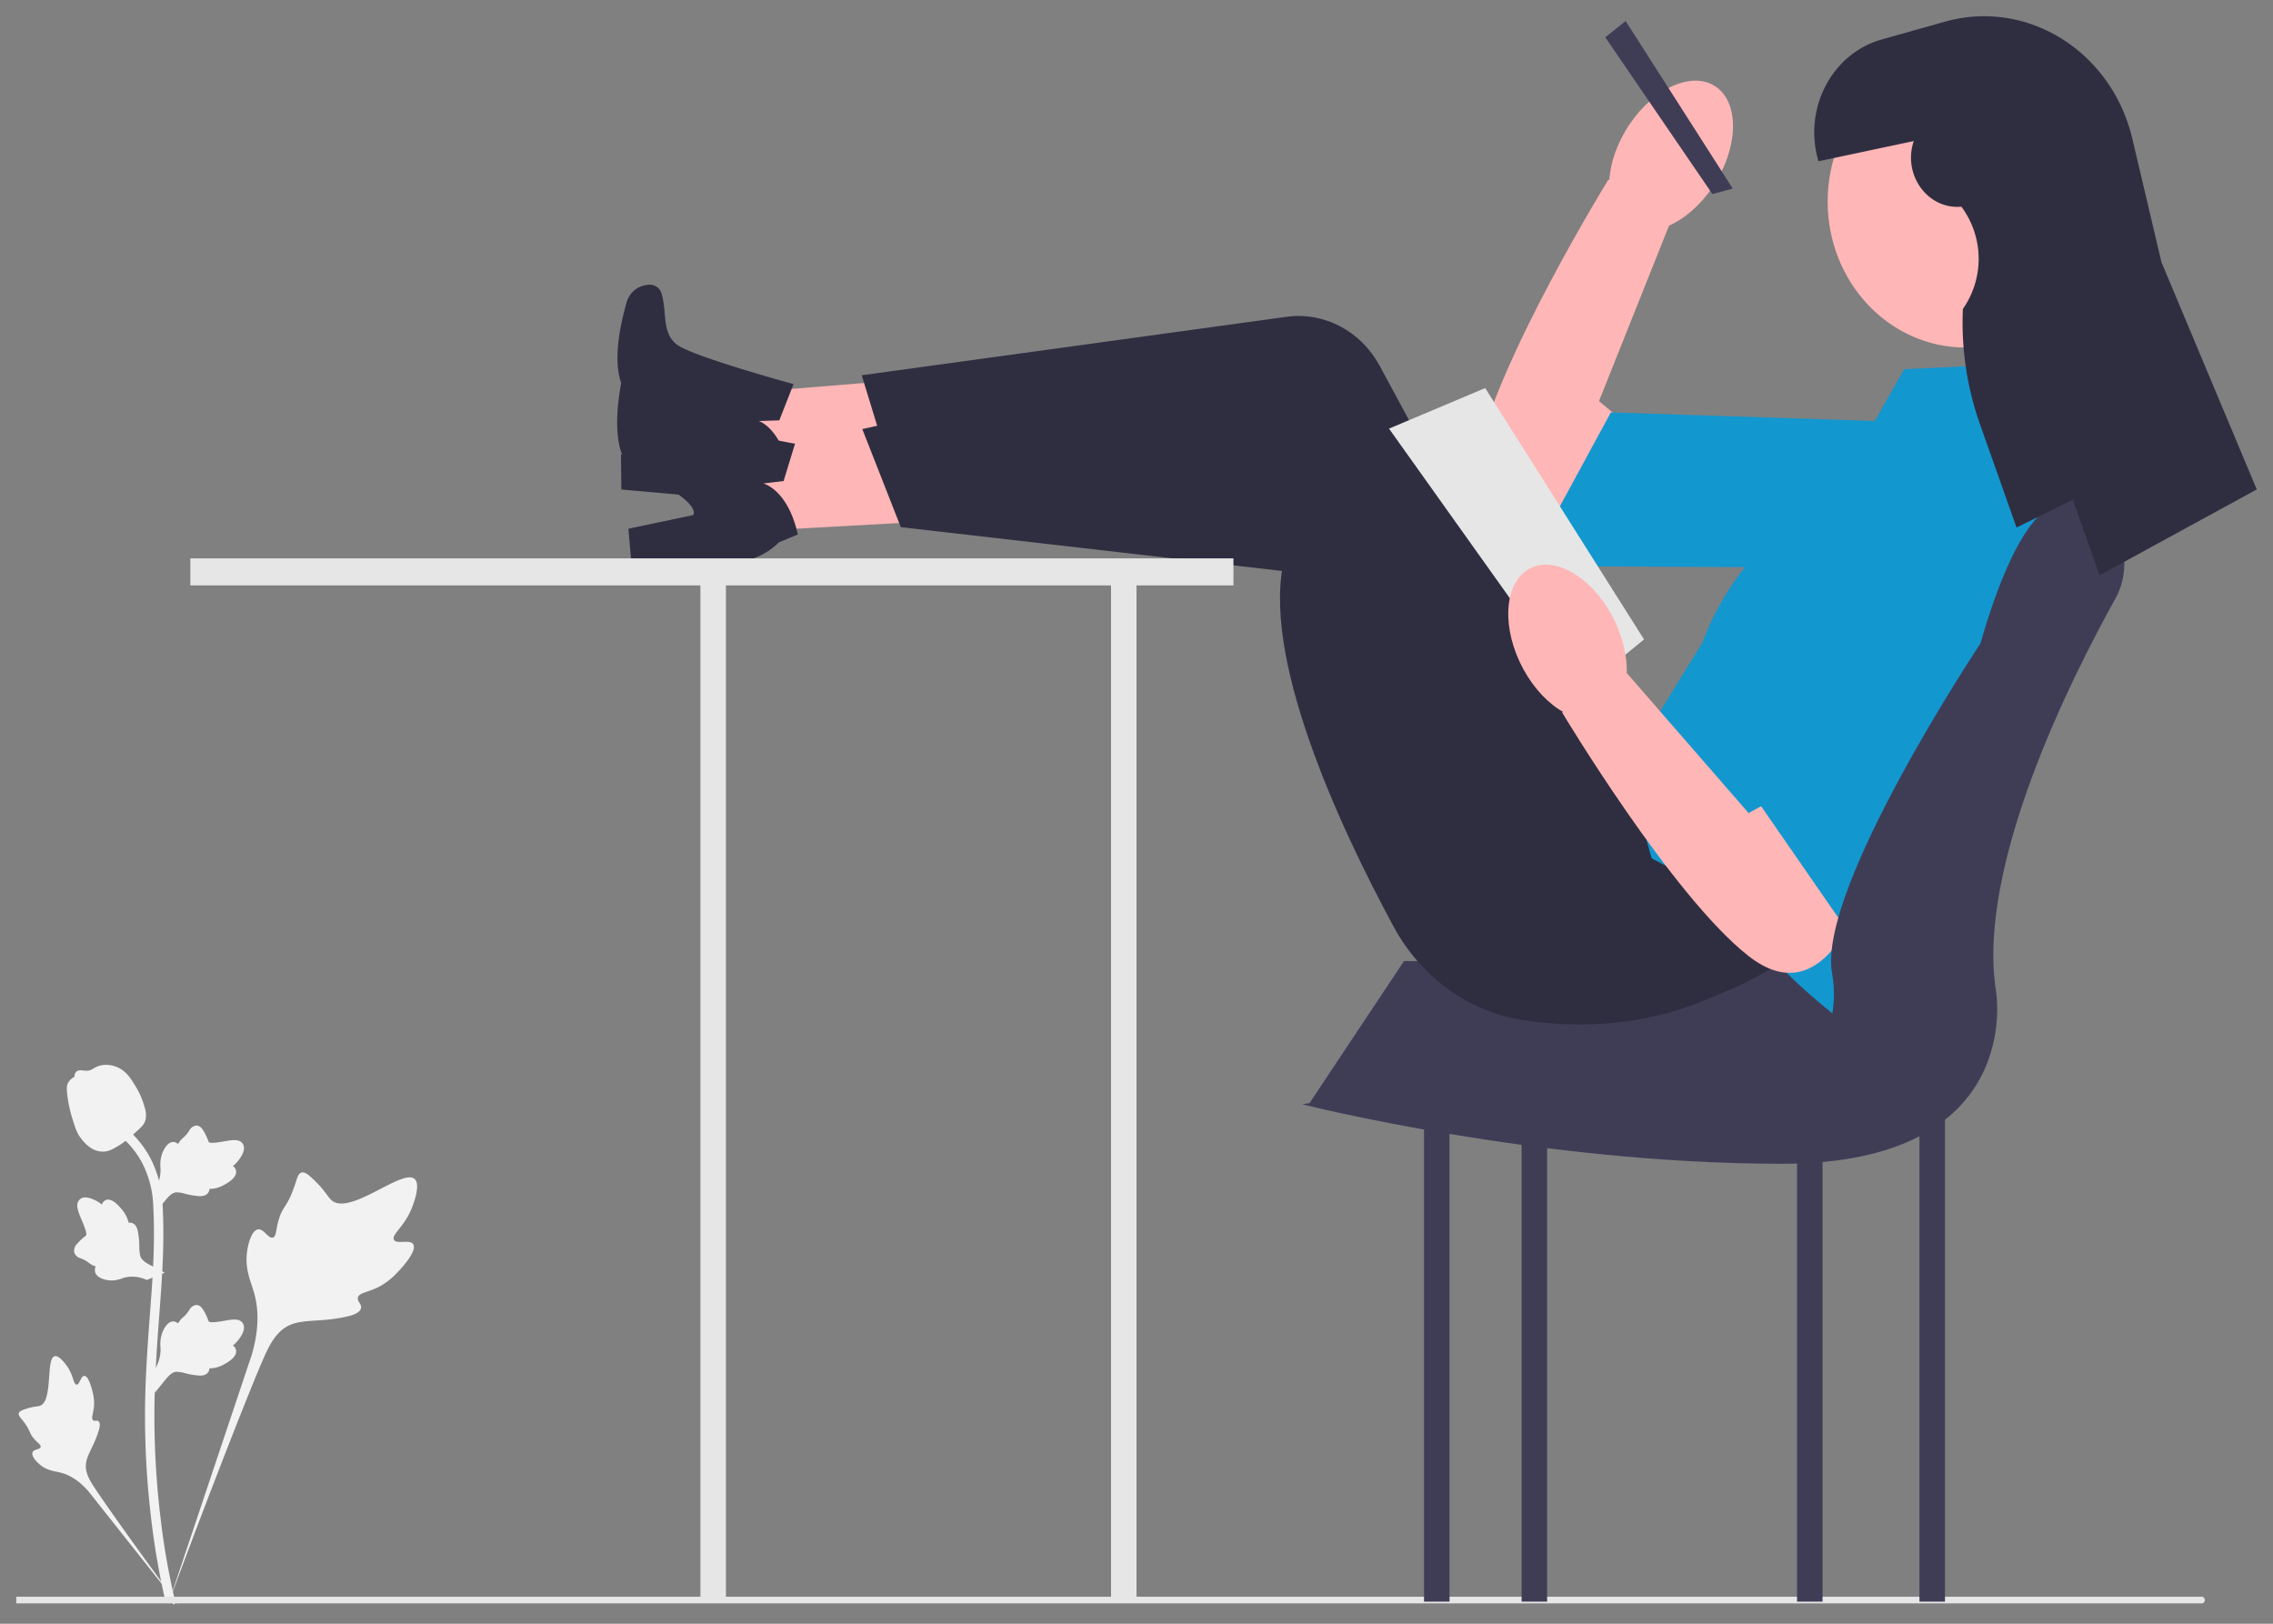 <svg xmlns="http://www.w3.org/2000/svg" xmlns:xlink="http://www.w3.org/1999/xlink" width="700" height="500" viewBox="0 0 700 500">
  <rect x="0" y="0" width="700" height="500" fill="#808080" stroke="none"/>
  <defs>
    <clipPath id="clip-exam">
      <rect width="700" height="500"/>
    </clipPath>
  </defs>
  <g id="exam" clip-path="url(#clip-exam)">
    <g id="undraw_exams_re_4ios" transform="translate(5 5)">
      <g id="Group_1" data-name="Group 1" transform="translate(0.753 322.895)">
        <path id="Path_1" data-name="Path 1" d="M115.98,312.81c-.976-1.744-5.2.123-5.975-1.459s3.15-3.98,5.391-9.469c.4-.99,2.951-7.228,1.066-9.153-3.574-3.648-19.929,11.408-25.653,6.481-1.256-1.081-2.134-3.24-5.935-6.745-1.512-1.394-2.427-2.024-3.312-1.79-1.256.332-1.355,2.113-2.7,5.615-2.02,5.252-3.214,4.935-4.391,9.125-.874,3.111-.674,4.919-1.7,5.271-1.455.5-2.793-2.8-4.637-2.505-1.881.3-3.018,4.143-3.377,7.019-.674,5.4,1.2,8.959,2.233,12.7,1.127,4.07,1.8,10.259-.807,19.021L40.427,423.815c5.685-15.777,22.147-59.027,29.065-75.1,2-4.64,4.2-9.346,8.729-11.2,4.359-1.788,10.345-.721,17.976-2.669.891-.227,3.365-.894,3.676-2.436.257-1.274-1.2-1.986-.974-3.179.3-1.6,3.161-1.621,6.676-3.468a20.946,20.946,0,0,0,5.352-4.184c.4-.4,6.352-6.446,5.053-8.767h0Z" transform="translate(5.554 -257.505)" fill="#f2f2f2"/>
        <path id="Path_2" data-name="Path 2" d="M20.867,342.9c-1.089,0-1.443,2.739-2.4,2.686s-.935-2.786-2.83-5.536c-.342-.5-2.5-3.62-3.932-3.2-2.721.806-.466,13.657-4.4,15.212-.863.341-2.116.175-4.836,1.141-1.082.384-1.638.678-1.784,1.206-.208.749.588,1.315,1.821,3.026,1.85,2.566,1.358,3.1,2.959,4.916,1.189,1.352,2.084,1.77,1.95,2.406-.189.9-2.1.645-2.5,1.689-.4,1.065,1.048,2.765,2.277,3.782,2.305,1.908,4.495,1.963,6.528,2.5,2.21.588,5.27,2.026,8.577,5.908l28.182,35.579c-5.667-7.509-20.949-28.55-26.4-36.785-1.573-2.377-3.116-4.882-2.67-7.772.429-2.783,2.651-5.588,3.951-10.119.152-.529.557-2.008-.068-2.615-.516-.5-1.265.05-1.754-.411-.655-.618.161-2.112.32-4.473a13.266,13.266,0,0,0-.394-3.99c-.07-.324-1.152-5.164-2.6-5.158h0Z" transform="translate(-0.651 -247.114)" fill="#f2f2f2"/>
        <path id="Path_3" data-name="Path 3" d="M37.027,350.958l-.656-6.208.3-.471a11.937,11.937,0,0,0,2.1-6.319c0-.321-.013-.642-.027-.968a10.242,10.242,0,0,1,.665-4.782c.444-1.046,1.692-3.468,3.567-3.169a2.082,2.082,0,0,1,1.177.609c.042-.072.086-.144.133-.222a6.7,6.7,0,0,1,1.492-1.739,7.777,7.777,0,0,0,1.25-1.34c.243-.321.433-.6.593-.839a2.751,2.751,0,0,1,2.236-1.556c1.194.06,1.819,1.106,2.233,1.8a15.34,15.34,0,0,1,1.3,2.716,4.842,4.842,0,0,0,.219.534c.385.6,3.512.039,4.69-.165,2.647-.468,4.937-.872,5.88.9.676,1.265.174,2.938-1.538,5.105a9.811,9.811,0,0,1-1.6,1.589,2.064,2.064,0,0,1,.942,1.3h0c.356,1.5-.864,3.013-3.627,4.488a9.408,9.408,0,0,1-2.9,1.1,10.783,10.783,0,0,1-1.628.153,2.138,2.138,0,0,1-.239.92c-.485.944-1.5,1.394-3.017,1.286a22.438,22.438,0,0,1-4.27-.728,9.815,9.815,0,0,0-2.7-.426c-1.332.114-2.359,1.244-3.565,2.71l-3.009,3.726h0Z" transform="translate(4.921 -250.007)" fill="#f2f2f2"/>
        <path id="Path_4" data-name="Path 4" d="M43.344,320.074l-5.5,2.248-.506-.188a10.267,10.267,0,0,0-6.3-.553c-.293.08-.582.176-.877.273a8.687,8.687,0,0,1-4.533.531c-1.068-.19-3.6-.854-3.8-2.853a2.364,2.364,0,0,1,.257-1.361l-.236-.08A6.337,6.337,0,0,1,19.883,317a7.452,7.452,0,0,0-1.54-.942c-.355-.168-.66-.291-.917-.395a2.812,2.812,0,0,1-1.987-1.9,3.2,3.2,0,0,1,1.075-2.746,14.4,14.4,0,0,1,2.15-2.018,4.486,4.486,0,0,0,.431-.36c.45-.546-.855-3.61-1.34-4.766-1.1-2.594-2.048-4.839-.673-6.255.983-1.014,2.638-.924,5.05.281a9.508,9.508,0,0,1,1.857,1.241,2.066,2.066,0,0,1,.951-1.3h0c1.283-.747,2.969.122,5.016,2.579a10.371,10.371,0,0,1,1.738,2.7,12.576,12.576,0,0,1,.553,1.63,1.823,1.823,0,0,1,.9.012c.985.258,1.652,1.179,1.939,2.766a26.518,26.518,0,0,1,.418,4.562,11.6,11.6,0,0,0,.3,2.871c.442,1.337,1.734,2.1,3.378,2.966l4.165,2.139Z" transform="translate(1.648 -256.088)" fill="#f2f2f2"/>
        <path id="Path_5" data-name="Path 5" d="M37.027,305.852l-.656-6.208.3-.471a11.937,11.937,0,0,0,2.1-6.319c0-.321-.013-.642-.027-.968a10.242,10.242,0,0,1,.665-4.782c.444-1.046,1.692-3.468,3.567-3.169a2.082,2.082,0,0,1,1.177.609c.042-.072.086-.144.133-.222a6.7,6.7,0,0,1,1.492-1.739,7.776,7.776,0,0,0,1.25-1.34c.243-.321.433-.6.593-.839a2.751,2.751,0,0,1,2.236-1.556c1.194.06,1.819,1.106,2.233,1.8a15.341,15.341,0,0,1,1.3,2.716,4.842,4.842,0,0,0,.219.534c.385.6,3.512.039,4.69-.165,2.647-.468,4.937-.872,5.88.9.676,1.265.174,2.938-1.538,5.105a9.811,9.811,0,0,1-1.6,1.589,2.064,2.064,0,0,1,.942,1.3h0c.356,1.5-.864,3.013-3.627,4.488a9.409,9.409,0,0,1-2.9,1.1,10.782,10.782,0,0,1-1.628.153,2.138,2.138,0,0,1-.239.92c-.485.944-1.5,1.394-3.017,1.286a22.436,22.436,0,0,1-4.27-.728,9.814,9.814,0,0,0-2.7-.426c-1.332.114-2.359,1.244-3.565,2.71l-3.009,3.726h0Z" transform="translate(4.921 -260.156)" fill="#f2f2f2"/>
        <path id="Path_6" data-name="Path 6" d="M44.379,426.225l-1.228-.815-.3-1.5.3,1.5-1.431.174c-.023-.141-.1-.465-.218-.971a228.75,228.75,0,0,1-4.224-24.528A264.763,264.763,0,0,1,35.364,371.7c-.133-9.563.294-16.8.637-22.622.259-4.389.573-8.568.881-12.639.82-10.876,1.594-21.15,1.018-32.523a31.594,31.594,0,0,0-3.308-13.448,28.191,28.191,0,0,0-6.921-8.6l1.8-2.4a31.275,31.275,0,0,1,7.657,9.533,34.6,34.6,0,0,1,3.662,14.761c.586,11.575-.2,21.947-1.026,32.928-.306,4.056-.62,8.217-.877,12.588-.339,5.765-.762,12.942-.631,22.382a261.526,261.526,0,0,0,1.888,28.036,225.131,225.131,0,0,0,4.167,24.192c.337,1.46.407,1.766.062,2.344h0Z" transform="translate(3.564 -260.018)" fill="#f2f2f2"/>
        <path id="Path_7" data-name="Path 7" d="M24.573,290.315c-.119,0-.239,0-.361-.012-2.467-.141-4.751-1.706-6.791-4.65-.956-1.385-1.446-2.965-2.422-6.116a40.278,40.278,0,0,1-1.334-6.34c-.293-2.215-.256-3.142.158-3.96a4.526,4.526,0,0,1,2.041-1.976,1.83,1.83,0,0,1,.113-.905c.494-1.28,1.806-1.112,2.516-1.031a6.718,6.718,0,0,0,1.291.084,3.506,3.506,0,0,0,1.789-.639A7.8,7.8,0,0,1,24,263.76a8.184,8.184,0,0,1,4.557.384c3.133,1.106,4.678,3.687,6.466,6.676a24.138,24.138,0,0,1,2.388,5.774,7.254,7.254,0,0,1,.325,3.831c-.356,1.466-1.2,2.305-3.335,4.158a39.16,39.16,0,0,1-4.314,3.5c-2.239,1.37-3.645,2.23-5.512,2.23h0Z" transform="translate(1.349 -263.589)" fill="#f2f2f2"/>
      </g>
      <path id="Path_8" data-name="Path 8" d="M674,398.319h0a1,1,0,0,1-.971,1.029H0V397.29H673.027a1,1,0,0,1,.971,1.029Z" transform="translate(0 89.389)" fill="#e6e6e6"/>
      <g id="Group_8" data-name="Group 8" transform="translate(53.618 1.478)">
        <g id="Group_2" data-name="Group 2" transform="translate(395.275 8.614)">
          <path id="Path_9" data-name="Path 9" d="M419.125,153.2s-36.228,4.617-30.117-25.736,40.759-86.418,40.759-86.418l19.662,11.685-22.574,56.543,9.718,8.124-17.448,35.8Z" transform="translate(-388.313 -0.858)" fill="#ffb6b6"/>
          <path id="Path_10" data-name="Path 10" d="M535.618,103.071l-5.1,44.492L402.592,146.9l25.691-47.316Z" transform="translate(-386.086 12.314)" fill="#1397cf"/>
          <path id="Path_26" data-name="Path 26" d="M24.339-2.169c13.977-.38,25.11,6.487,24.865,15.338S37.429,29.5,23.452,29.882-1.658,23.4-1.413,14.544,10.362-1.79,24.339-2.169Z" transform="matrix(0.582, -0.813, 0.813, 0.582, 35.565, 44.22)" fill="#ffb6b6"/>
        </g>
        <rect id="Rectangle_1" data-name="Rectangle 1" width="193.089" height="7.854" transform="translate(532.507 486.714) rotate(-90)" fill="#3f3d56"/>
        <rect id="Rectangle_2" data-name="Rectangle 2" width="193.089" height="7.854" transform="translate(494.807 486.714) rotate(-90)" fill="#3f3d56"/>
        <rect id="Rectangle_3" data-name="Rectangle 3" width="314.602" height="7.854" transform="translate(283.533 486.714) rotate(-90)" fill="#e6e6e6"/>
        <rect id="Rectangle_4" data-name="Rectangle 4" width="193.089" height="7.854" transform="translate(409.983 486.715) rotate(-90)" fill="#3f3d56"/>
        <rect id="Rectangle_5" data-name="Rectangle 5" width="193.089" height="7.854" transform="translate(379.927 486.715) rotate(-90)" fill="#3f3d56"/>
        <path id="Path_11" data-name="Path 11" d="M525.306,237.5H373.635l-29.094,43.732,150.919,9.534Z" transform="translate(0.133 51.96)" fill="#3f3d56"/>
        <g id="Group_4" data-name="Group 4" transform="translate(131.535 81.213)">
          <g id="Group_3" data-name="Group 3">
            <path id="Path_12" data-name="Path 12" d="M272.991,121.187l.689-31.715-91.54,7.461-.468,21.49Z" transform="translate(-156.811 -62.56)" fill="#ffb6b6"/>
            <path id="Path_13" data-name="Path 13" d="M214.392,98.087l-4.378,11.162-6.288.213s7.362,2.389,9.407,16.565l-6.041,1.919s-5.8,5.736-16.648,5.18l-29.079-2.578-.112-10.743,20.1-2.461s4.478-3.122-17.691-15.958c0,0-7.344-4.759-.739-28.259a7.446,7.446,0,0,1,6.829-5.623,3.746,3.746,0,0,1,4.055,2.937c1.671,5.879-.02,11.74,4.572,15.41s36.014,12.236,36.014,12.236Z" transform="translate(-160.166 -67.503)" fill="#2f2e41"/>
          </g>
          <path id="Path_14" data-name="Path 14" d="M532.567,245.614s-31.584,56.925-103.053,46.666c-17.007-2.441-31.971-13.156-40.5-28.941-16.477-30.51-41.5-83.931-33.385-114.18L234.76,124.712,225.236,93.6,356.054,75.6c11.571-1.593,22.906,4.37,28.7,15.1l63.724,117.929,19,2.2,65.089,34.791Z" transform="translate(-150.014 -65.739)" fill="#2f2e41"/>
        </g>
        <g id="Group_6" data-name="Group 6" transform="translate(131.444 95.882)">
          <g id="Group_5" data-name="Group 5" transform="translate(0 7.558)">
            <path id="Path_15" data-name="Path 15" d="M275.2,131.777l-1.721-31.671L182.8,115.347l1.165,21.461Z" transform="translate(-156.543 -82.394)" fill="#ffb6b6"/>
            <path id="Path_16" data-name="Path 16" d="M214.863,112.36l-3.516,11.5-6.251.748s7.519,1.754,10.634,15.709l-5.876,2.428s-5.348,6.212-16.2,6.582l-29.181-.09-.927-10.7,19.846-4.167s4.227-3.494-18.845-14.4c0,0-7.681-4.117-2.882-28.1a7.537,7.537,0,0,1,6.38-6.187,3.706,3.706,0,0,1,4.265,2.582c2.112,5.717.872,11.7,5.727,14.97s36.826,9.126,36.826,9.126Z" transform="translate(-160.087 -85.647)" fill="#2f2e41"/>
          </g>
          <path id="Path_17" data-name="Path 17" d="M543.271,234.565s-27.16,59.433-99.176,55.3c-17.138-.983-32.866-10.388-42.561-25.4-18.74-29.006-47.734-80.121-41.946-110.964L237.249,139.444l-11.855-30.195,129.025-29.1c11.413-2.574,23.164,2.4,29.757,12.6l72.471,112.113,19.1.571,67.52,29.129Z" transform="translate(-149.898 -79.477)" fill="#2f2e41"/>
        </g>
        <path id="Path_18" data-name="Path 18" d="M429.6,1.206,423.319,6.2l32.987,48.272,6.283-1.665Z" transform="translate(12.423 -1.206)" fill="#3f3d56"/>
        <path id="Path_19" data-name="Path 19" d="M514.5,89.018l36.129-1.665,15.708,74.905s-32.987,131.5-72.258,126.507c0,0-24.348-19.142-24.348-25.8s-32.987-23.3-32.987-23.3l-7.854-28.3,23.562-38.285s9.425-29.962,40.841-46.608L514.5,89.018Z" transform="translate(13.292 18.176)" fill="#1397cf"/>
        <path id="Path_20" data-name="Path 20" d="M367.614,136.271H46.382v8.324H203.464V457.533h7.854V144.595h156.3Z" transform="translate(-46.382 29.183)" fill="#e6e6e6"/>
        <path id="Path_28" data-name="Path 28" d="M42.412,0C65.836,0,84.824,20.122,84.824,44.943S65.836,89.886,42.412,89.886,0,69.765,0,44.943,18.989,0,42.412,0Z" transform="translate(504.232 10.65)" fill="#ffb6b6"/>
        <path id="Path_21" data-name="Path 21" d="M395.33,93.468l-29.623,12.484,58.121,81.564,20.421-16.645Z" transform="translate(3.435 19.552)" fill="#e6e6e6"/>
        <g id="Group_7" data-name="Group 7" transform="translate(399.968 139.654)">
          <path id="Path_22" data-name="Path 22" d="M503.814,234.192s-11,36.869-34.558,18.435-57.434-75.03-57.434-75.03l18.163-14.149,39.27,45.14,11-6.023,23.562,31.627Z" transform="translate(-389.339 -104.357)" fill="#ffb6b6"/>
          <path id="Path_23" data-name="Path 23" d="M513.341,115.21l36.129,23.3L496.063,261.691l-34.558-49.937Z" transform="translate(-381.588 -115.21)" fill="#1397cf"/>
          <path id="Path_27" data-name="Path 27" d="M14.6-1.324c8.8-.224,15.661,10.983,15.313,25.032S22.145,49.327,13.34,49.551-2.321,38.568-1.973,24.52,5.794-1.1,14.6-1.324Z" transform="translate(0 37.703) rotate(-30)" fill="#ffb6b6"/>
        </g>
        <path id="Path_24" data-name="Path 24" d="M551.451,165.827c10.885-37.814,22.566-49.781,34.847-42.288,9.348,5.7,12.161,18.683,6.683,28.529-13.964,25.1-42.737,82.6-36.743,120.71,0,0,9.425,53.266-65.974,53.266s-147.657-18.31-147.657-18.31l39.27-6.658,89.306,6.76c20.4,1.544,37.6-16.956,34.875-38.44q-.135-1.064-.321-2.151c-4.477-26.093,45.715-101.418,45.715-101.418Z" transform="translate(-0.169 25.841)" fill="#3f3d56"/>
      </g>
      <path id="Path_25" data-name="Path 25" d="M509.64,38.44c-3.465,10.28,4.148,20.954,14.426,20.228l.245-.017h0a26.921,26.921,0,0,1,.464,31.475h0a93.811,93.811,0,0,0,5.25,35.489l11.264,31.829,17.34-8.575,8.229,23.275,48.415-26.43L585.931,75.753,576.976,37.8c-6.371-27-32.365-43.258-57.752-36.112L499.747,7.167C484.36,11.5,475.5,28.57,480.3,44.659h0L509.64,38.44" transform="translate(74.726 0)" fill="#2f2e41"/>
    </g>
  </g>
</svg>
